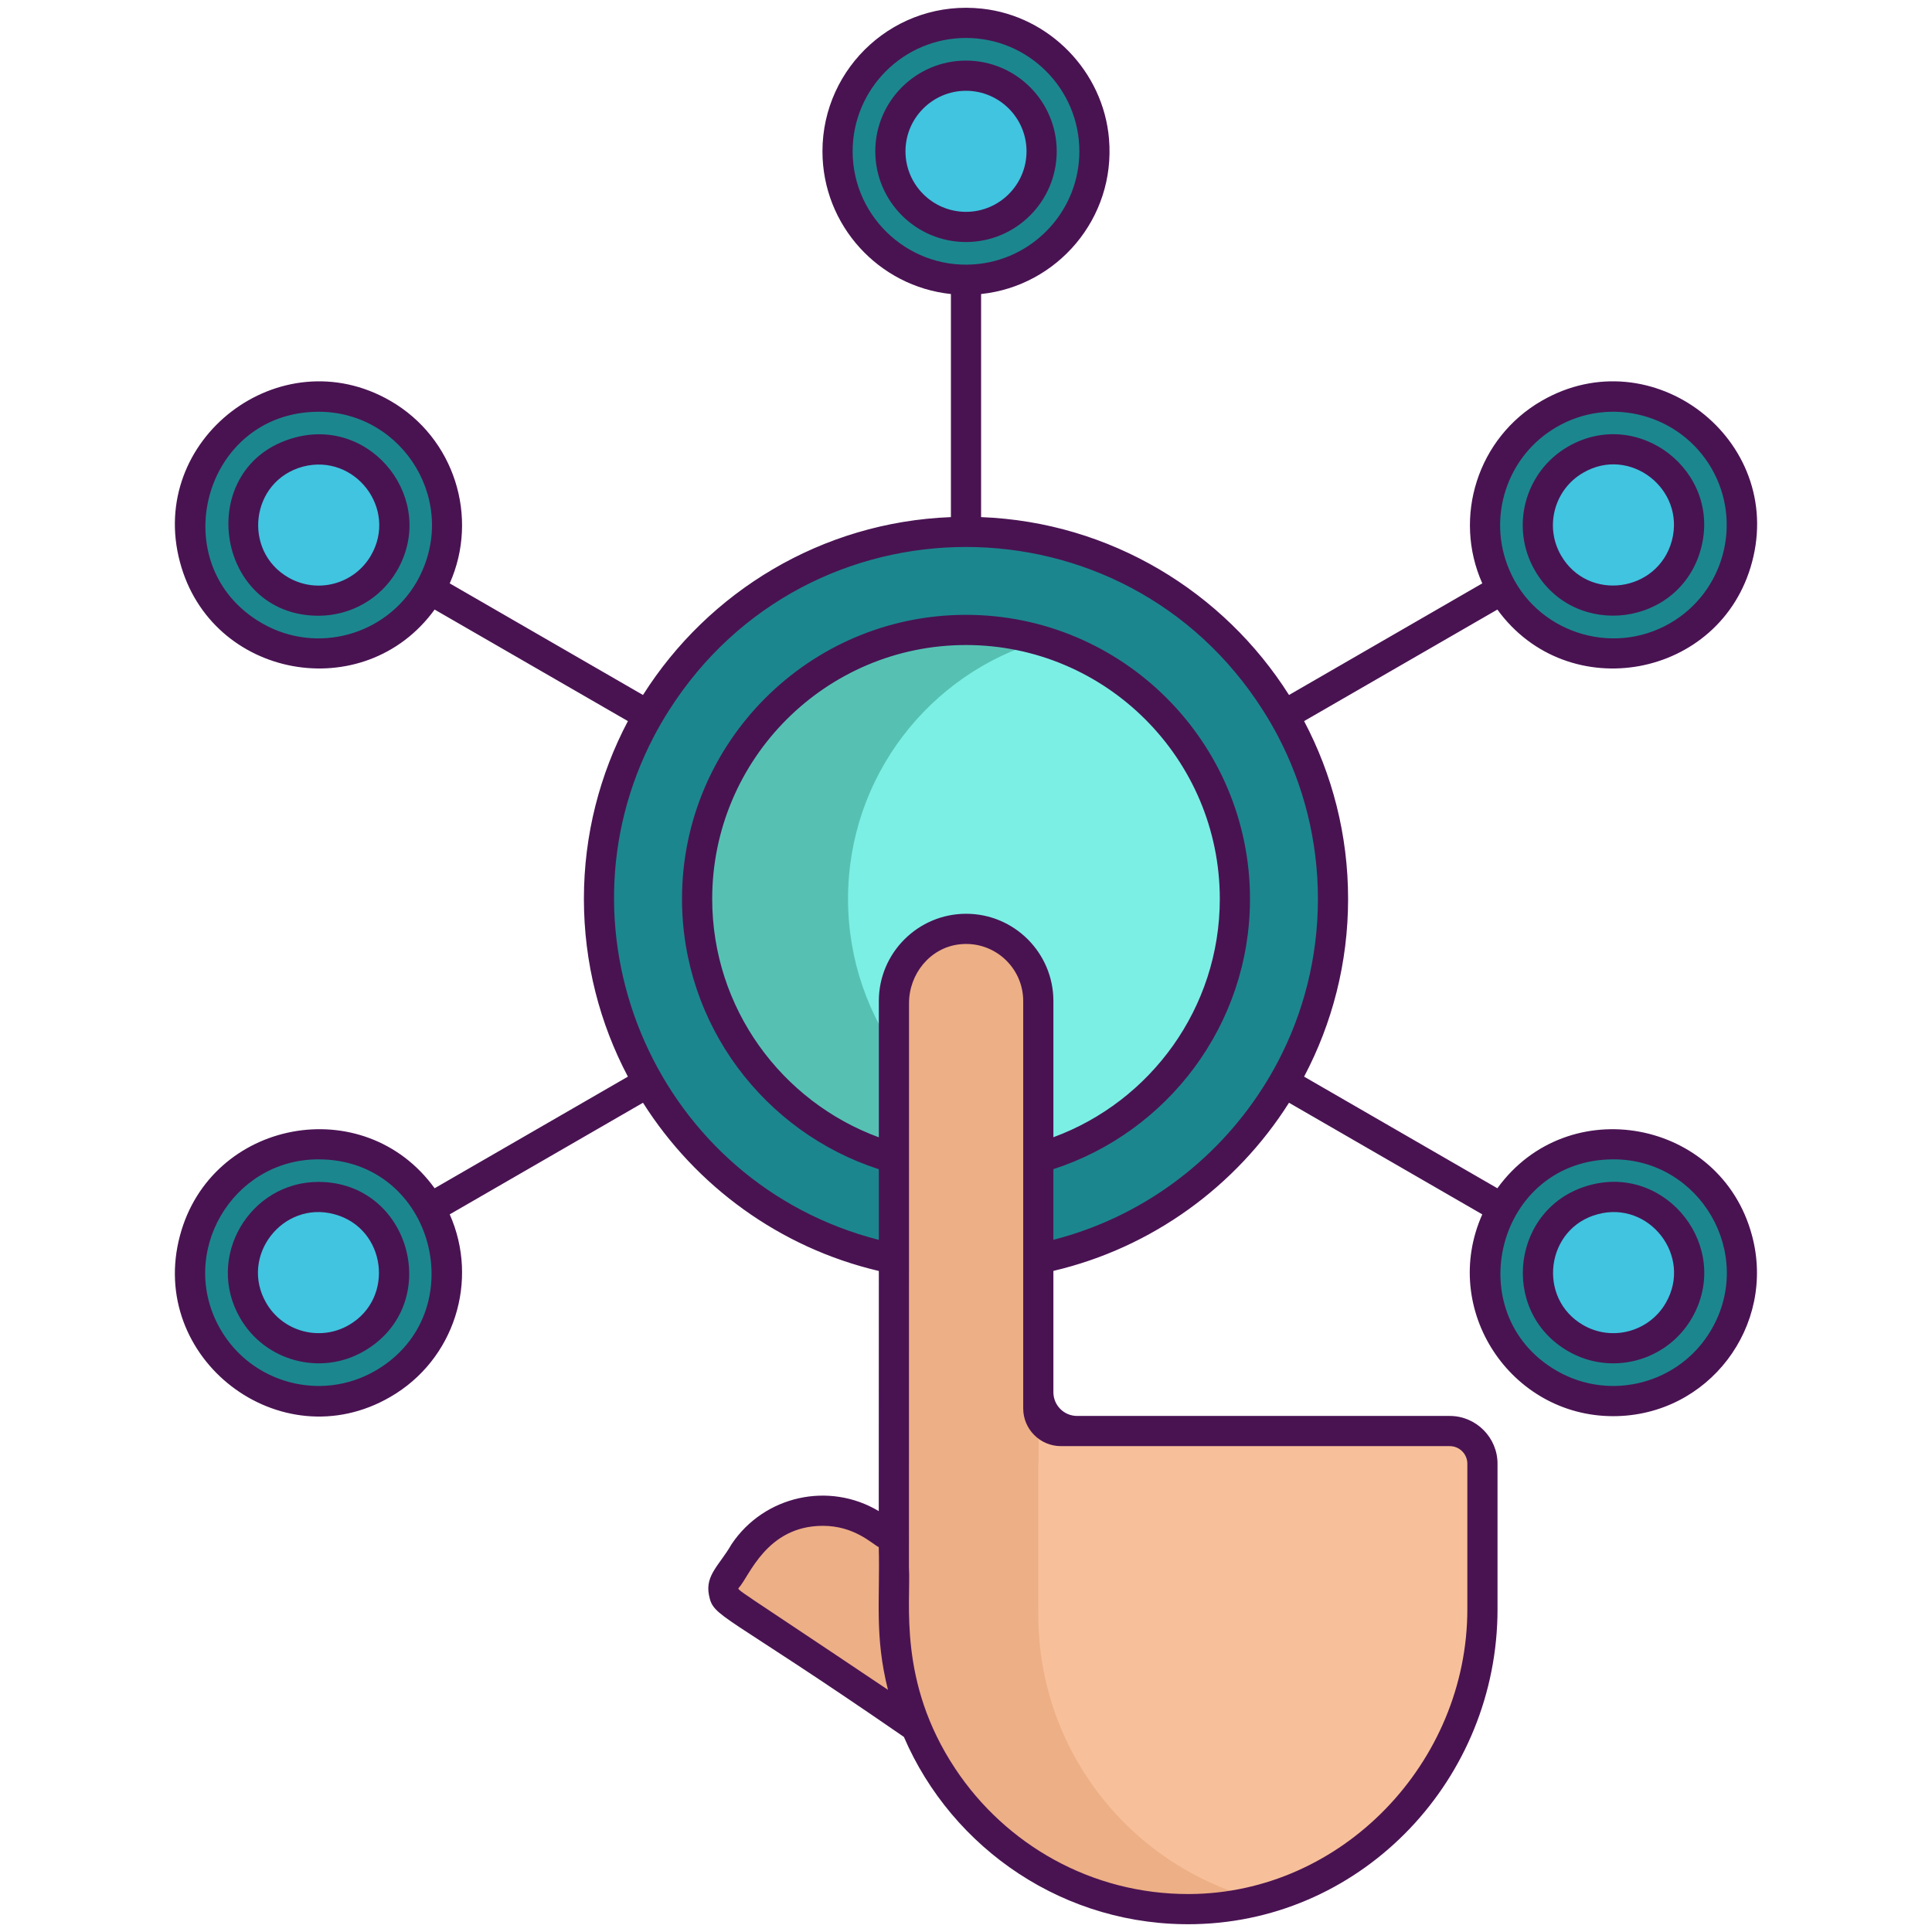 <?xml version="1.0" encoding="utf-8"?>
<!-- Generator: Adobe Illustrator 18.0.0, SVG Export Plug-In . SVG Version: 6.00 Build 0)  -->
<!DOCTYPE svg PUBLIC "-//W3C//DTD SVG 1.1//EN" "http://www.w3.org/Graphics/SVG/1.1/DTD/svg11.dtd">
<svg version="1.1" id="Layer_1" xmlns="http://www.w3.org/2000/svg" xmlns:xlink="http://www.w3.org/1999/xlink" x="0px" y="0px"
	 viewBox="0 0 256 256" style="enable-background:new 0 0 256 256;" xml:space="preserve">
<style type="text/css">
	.st0{fill:#1C868E;}
	.st1{fill:#40C4DF;}
	.st2{fill:#F85252;}
	.st3{fill:#491352;}
	.st4{fill:#7BEFE4;}
	.st5{fill:none;stroke:#491352;stroke-width:4;stroke-linecap:round;stroke-linejoin:round;stroke-miterlimit:10;}
	.st6{fill:#FFFFFF;}
	.st7{fill:#56C1B3;}
	.st8{fill:#D73735;}
	.st9{fill:#D8D6D7;}
	.st10{fill:#EDAF85;}
	.st11{fill:#F7C09A;}
	.st12{fill:none;stroke:#491352;stroke-width:4;stroke-miterlimit:10;}
</style>
<g id="XMLID_33_">
	<path id="XMLID_925_" class="st10" d="M130.339,229.422c0.289,2.308-2.27,3.886-4.203,2.592l-29.285-19.607
		c-1.042-0.695-1.324-2.111-0.624-3.153l2.361-3.528c3.848-5.748,11.62-7.284,17.368-3.441l10.96,7.338
		c0.654,0.438,1.085,1.137,1.183,1.918L130.339,229.422z"/>
	<path id="XMLID_929_" class="st0" d="M128,167.739c-26.816,0-48.633-21.816-48.633-48.633S101.184,70.473,128,70.473
		s48.633,21.816,48.633,48.633S154.816,167.739,128,167.739z"/>
	<path id="XMLID_70_" class="st7" d="M163.63,119.11c0,16.21-10.82,29.89-25.63,34.21c-3.17,0.92-6.53,1.42-10,1.42
		c-19.68,0-35.63-15.95-35.63-35.63S108.32,83.47,128,83.47c3.47,0,6.83,0.5,10,1.42C152.81,89.21,163.63,102.9,163.63,119.11z"/>
	<path id="XMLID_68_" class="st4" d="M163.63,119.11c0,16.21-10.82,29.89-25.63,34.21c-14.81-4.32-25.63-18-25.63-34.21
		s10.82-29.9,25.63-34.22C152.81,89.21,163.63,102.9,163.63,119.11z"/>
	<circle id="XMLID_931_" class="st0" cx="128" cy="20.051" r="17.017"/>
	<circle id="XMLID_935_" class="st0" cx="42.216" cy="69.578" r="17.017"/>
	<circle id="XMLID_247_" class="st0" cx="42.216" cy="168.634" r="17.017"/>
	<circle id="XMLID_279_" class="st0" cx="213.784" cy="168.634" r="17.017"/>
	<circle id="XMLID_950_" class="st0" cx="213.784" cy="69.579" r="17.017"/>
	<path id="XMLID_67_" class="st10" d="M196.41,193.96v20.01c0,10.77-4.37,20.52-11.42,27.58c-4.89,4.88-11.07,8.48-17.99,10.23
		c-3.06,0.78-6.27,1.19-9.58,1.19c-21.54,0-39-17.46-39-39v-20.01c0-0.12,0.03-0.22,0.03-0.34v-60.98c0-2.64,1.07-5.03,2.81-6.76
		c1.73-1.73,4.12-2.8,6.76-2.8c5.28,0,9.56,4.28,9.56,9.56v56.98h54.5C194.47,189.62,196.41,191.56,196.41,193.96z"/>
	<path id="XMLID_57_" class="st11" d="M196.41,193.96v20.01c0,10.77-4.37,20.52-11.42,27.58c-4.89,4.88-11.07,8.48-17.99,10.23
		c-16.91-4.26-29.42-19.57-29.42-37.81v-20.01c0-0.12,0.03-0.22,0.04-0.34v-4h54.46C194.47,189.62,196.41,191.56,196.41,193.96z"/>
	<circle id="XMLID_928_" class="st1" cx="128" cy="20.051" r="10.017"/>
	<circle id="XMLID_948_" class="st1" cx="42.216" cy="69.578" r="10.017"/>
	<circle id="XMLID_248_" class="st1" cx="42.216" cy="168.634" r="10.017"/>
	<circle id="XMLID_280_" class="st1" cx="213.784" cy="168.634" r="10.017"/>
	<circle id="XMLID_951_" class="st1" cx="213.784" cy="69.579" r="10.017"/>
	<g id="XMLID_29_">
		<path id="XMLID_30_" class="st3" d="M140.02,20.05c0-6.63-5.39-12.02-12.02-12.02s-12.02,5.39-12.02,12.02s5.39,12.02,12.02,12.02
			S140.02,26.68,140.02,20.05z M128,28.07c-4.42,0-8.02-3.6-8.02-8.02s3.6-8.02,8.02-8.02s8.02,3.6,8.02,8.02
			S132.42,28.07,128,28.07z"/>
		<path id="XMLID_83_" class="st3" d="M39.11,57.97c-13.524,3.609-10.788,23.62,3.09,23.62c4.15,0,8.2-2.15,10.42-6
			C57.969,66.342,49.39,55.218,39.11,57.97z M49.16,73.59c-2.21,3.83-7.12,5.14-10.95,2.93c-6.099-3.508-5.044-12.803,1.93-14.69
			C47.034,60.032,52.721,67.419,49.16,73.59z"/>
		<path id="XMLID_87_" class="st3" d="M42.19,156.61c-9.074,0-15.039,9.951-10.38,18.03c3.316,5.75,10.697,7.713,16.41,4.4
			C58.826,172.924,54.479,156.61,42.19,156.61z M46.22,175.58c-3.82,2.21-8.74,0.89-10.95-2.94
			c-3.581-6.206,2.211-13.592,9.02-11.75C51.174,162.719,52.371,172.031,46.22,175.58z"/>
		<path id="XMLID_126_" class="st3" d="M210.67,157.03c-10.339,2.768-12.12,16.688-2.89,22.01c5.72,3.316,13.098,1.344,16.41-4.4
			C229.544,165.355,220.893,154.26,210.67,157.03z M220.73,172.64c-2.21,3.83-7.13,5.15-10.95,2.94
			c-6.149-3.548-4.956-12.86,1.93-14.69C218.518,159.048,224.312,166.432,220.73,172.64z"/>
		<path id="XMLID_129_" class="st3" d="M198.41,157.45l-25.61-14.79c3.72-7.04,5.83-15.06,5.83-23.55c0-8.5-2.11-16.52-5.83-23.56
			l25.61-14.78c9.337,12.868,29.619,9.177,33.74-6.27c4.375-16.275-13.258-29.823-27.87-21.39c-8.5,4.9-11.78,15.42-7.87,24.19
			L170.8,92.09c-8.64-13.66-23.64-22.91-40.8-23.57V38.96c10.072-1.055,17.831-10.007,16.952-20.533
			c-0.747-8.946-7.876-16.292-16.799-17.277C118.703-0.115,108.98,8.85,108.98,20.05c0,9.81,7.47,17.91,17.02,18.91v29.56
			c-17.16,0.66-32.16,9.91-40.8,23.57L59.59,77.3c3.91-8.77,0.63-19.29-7.87-24.19c-14.606-8.429-32.246,5.11-27.87,21.39
			c4.124,15.459,24.411,19.127,33.74,6.27L83.2,95.55c-3.72,7.04-5.83,15.06-5.83,23.56c0,8.49,2.11,16.51,5.83,23.55l-25.61,14.79
			c-9.369-12.947-29.638-9.115-33.74,6.26c-4.371,16.259,13.258,29.873,27.87,21.39c8.5-4.9,11.78-15.41,7.87-24.19l25.61-14.79
			c7,11.05,18.15,19.22,31.25,22.29l-0.01,31.82c-6.58-3.94-15.18-2.06-19.5,4.38c-1.59,2.776-3.521,4.089-3,6.74
			c0.597,3.039,1.528,2.023,25.83,18.8c6.398,14.855,21.35,25.204,38.616,24.809c22.391-0.513,40.044-19.334,40.044-41.731V193.95
			c0-3.482-2.849-6.33-6.33-6.33h-49.375c-1.737,0-3.145-1.408-3.145-3.145V168.4c13.09-3.07,24.23-11.23,31.22-22.28l25.61,14.79
			c-5.623,12.627,3.763,26.74,17.34,26.74c12.638,0,21.62-11.963,18.4-23.94C228.047,148.331,207.777,144.507,198.41,157.45z
			 M206.28,56.57c7.184-4.158,16.378-1.65,20.51,5.5c4.14,7.17,1.67,16.37-5.5,20.51c-7.866,4.542-17.901,1.049-21.31-7.1
			C197.03,68.6,199.63,60.41,206.28,56.57z M55.22,77.09c-4.096,7.1-13.277,9.666-20.51,5.49c-13.217-7.632-7.854-28.02,7.53-28.02
			C53.471,54.56,61.064,66.768,55.22,77.09z M49.72,181.64c-7.17,4.14-16.37,1.67-20.51-5.5c-5.78-10.011,1.524-22.52,12.98-22.52
			C57.652,153.62,62.82,174.074,49.72,181.64z M112.98,20.05c0-8.28,6.74-15.02,15.02-15.02s15.02,6.74,15.02,15.02
			c0,7.67-5.79,14.02-13.23,14.91C120.867,36.037,112.98,29.025,112.98,20.05z M97.91,210.37c1.348-1.43,3.635-8.19,11.12-8.19
			c4.155,0,6.477,2.341,7.41,2.83c0.185,6.93-0.586,11.721,1.22,18.9C97.021,210.05,97.644,210.725,97.91,210.37z M140.58,191.62
			h51.52c1.287,0,2.33,1.043,2.33,2.33v19.284c0,20.294-16.594,37.676-36.888,37.736c-12.916,0.039-24.323-6.581-30.972-16.62
			c-7.63-11.499-5.861-22.044-6.13-26.66c0.001-0.699,0.01-11.493,0.01-74.769c0-3.846,2.757-7.286,6.571-7.777
			c4.613-0.594,8.559,2.997,8.559,7.496v53.98C135.58,189.381,137.819,191.62,140.58,191.62z M128.02,121.08
			c-6.38,0-11.57,5.19-11.57,11.56v18.06c-12.88-4.73-22.08-17.11-22.08-31.59c0-18.55,15.08-33.64,33.63-33.64
			s33.63,15.09,33.63,33.64c0,14.47-9.19,26.85-22.05,31.58v-18.05C139.58,126.27,134.4,121.08,128.02,121.08z M169.34,140.66
			c-0.62,1.18-1.29,2.34-2.01,3.46c-6.28,9.85-16.15,17.19-27.75,20.16v-9.36c15.1-4.9,26.05-19.1,26.05-35.81
			c0-20.76-16.88-37.64-37.63-37.64s-37.63,16.88-37.63,37.64c0,16.72,10.96,30.93,26.08,35.82v9.36
			c-29.168-7.461-43.636-40.318-29.79-66.74c0.62-1.18,1.29-2.34,2.01-3.46c18.373-28.833,60.307-28.801,78.66,0
			c0.72,1.12,1.39,2.28,2.01,3.46c3.38,6.45,5.29,13.79,5.29,21.56S172.72,134.21,169.34,140.66z M226.79,176.14
			c-4.14,7.17-13.34,9.64-20.51,5.5c-13.099-7.565-7.941-28.02,7.53-28.02C225.265,153.62,232.572,166.126,226.79,176.14z"/>
		<path id="XMLID_146_" class="st3" d="M225.39,72.69c2.749-10.268-8.329-18.862-17.61-13.52c-5.74,3.31-7.72,10.68-4.4,16.42
			C208.695,84.807,222.621,83.032,225.39,72.69z M209.78,62.64c6.158-3.605,13.576,2.138,11.75,9.01
			c-1.853,6.85-11.115,8.136-14.69,1.94C204.63,69.76,205.95,64.85,209.78,62.64z"/>
	</g>
</g>
</svg>
